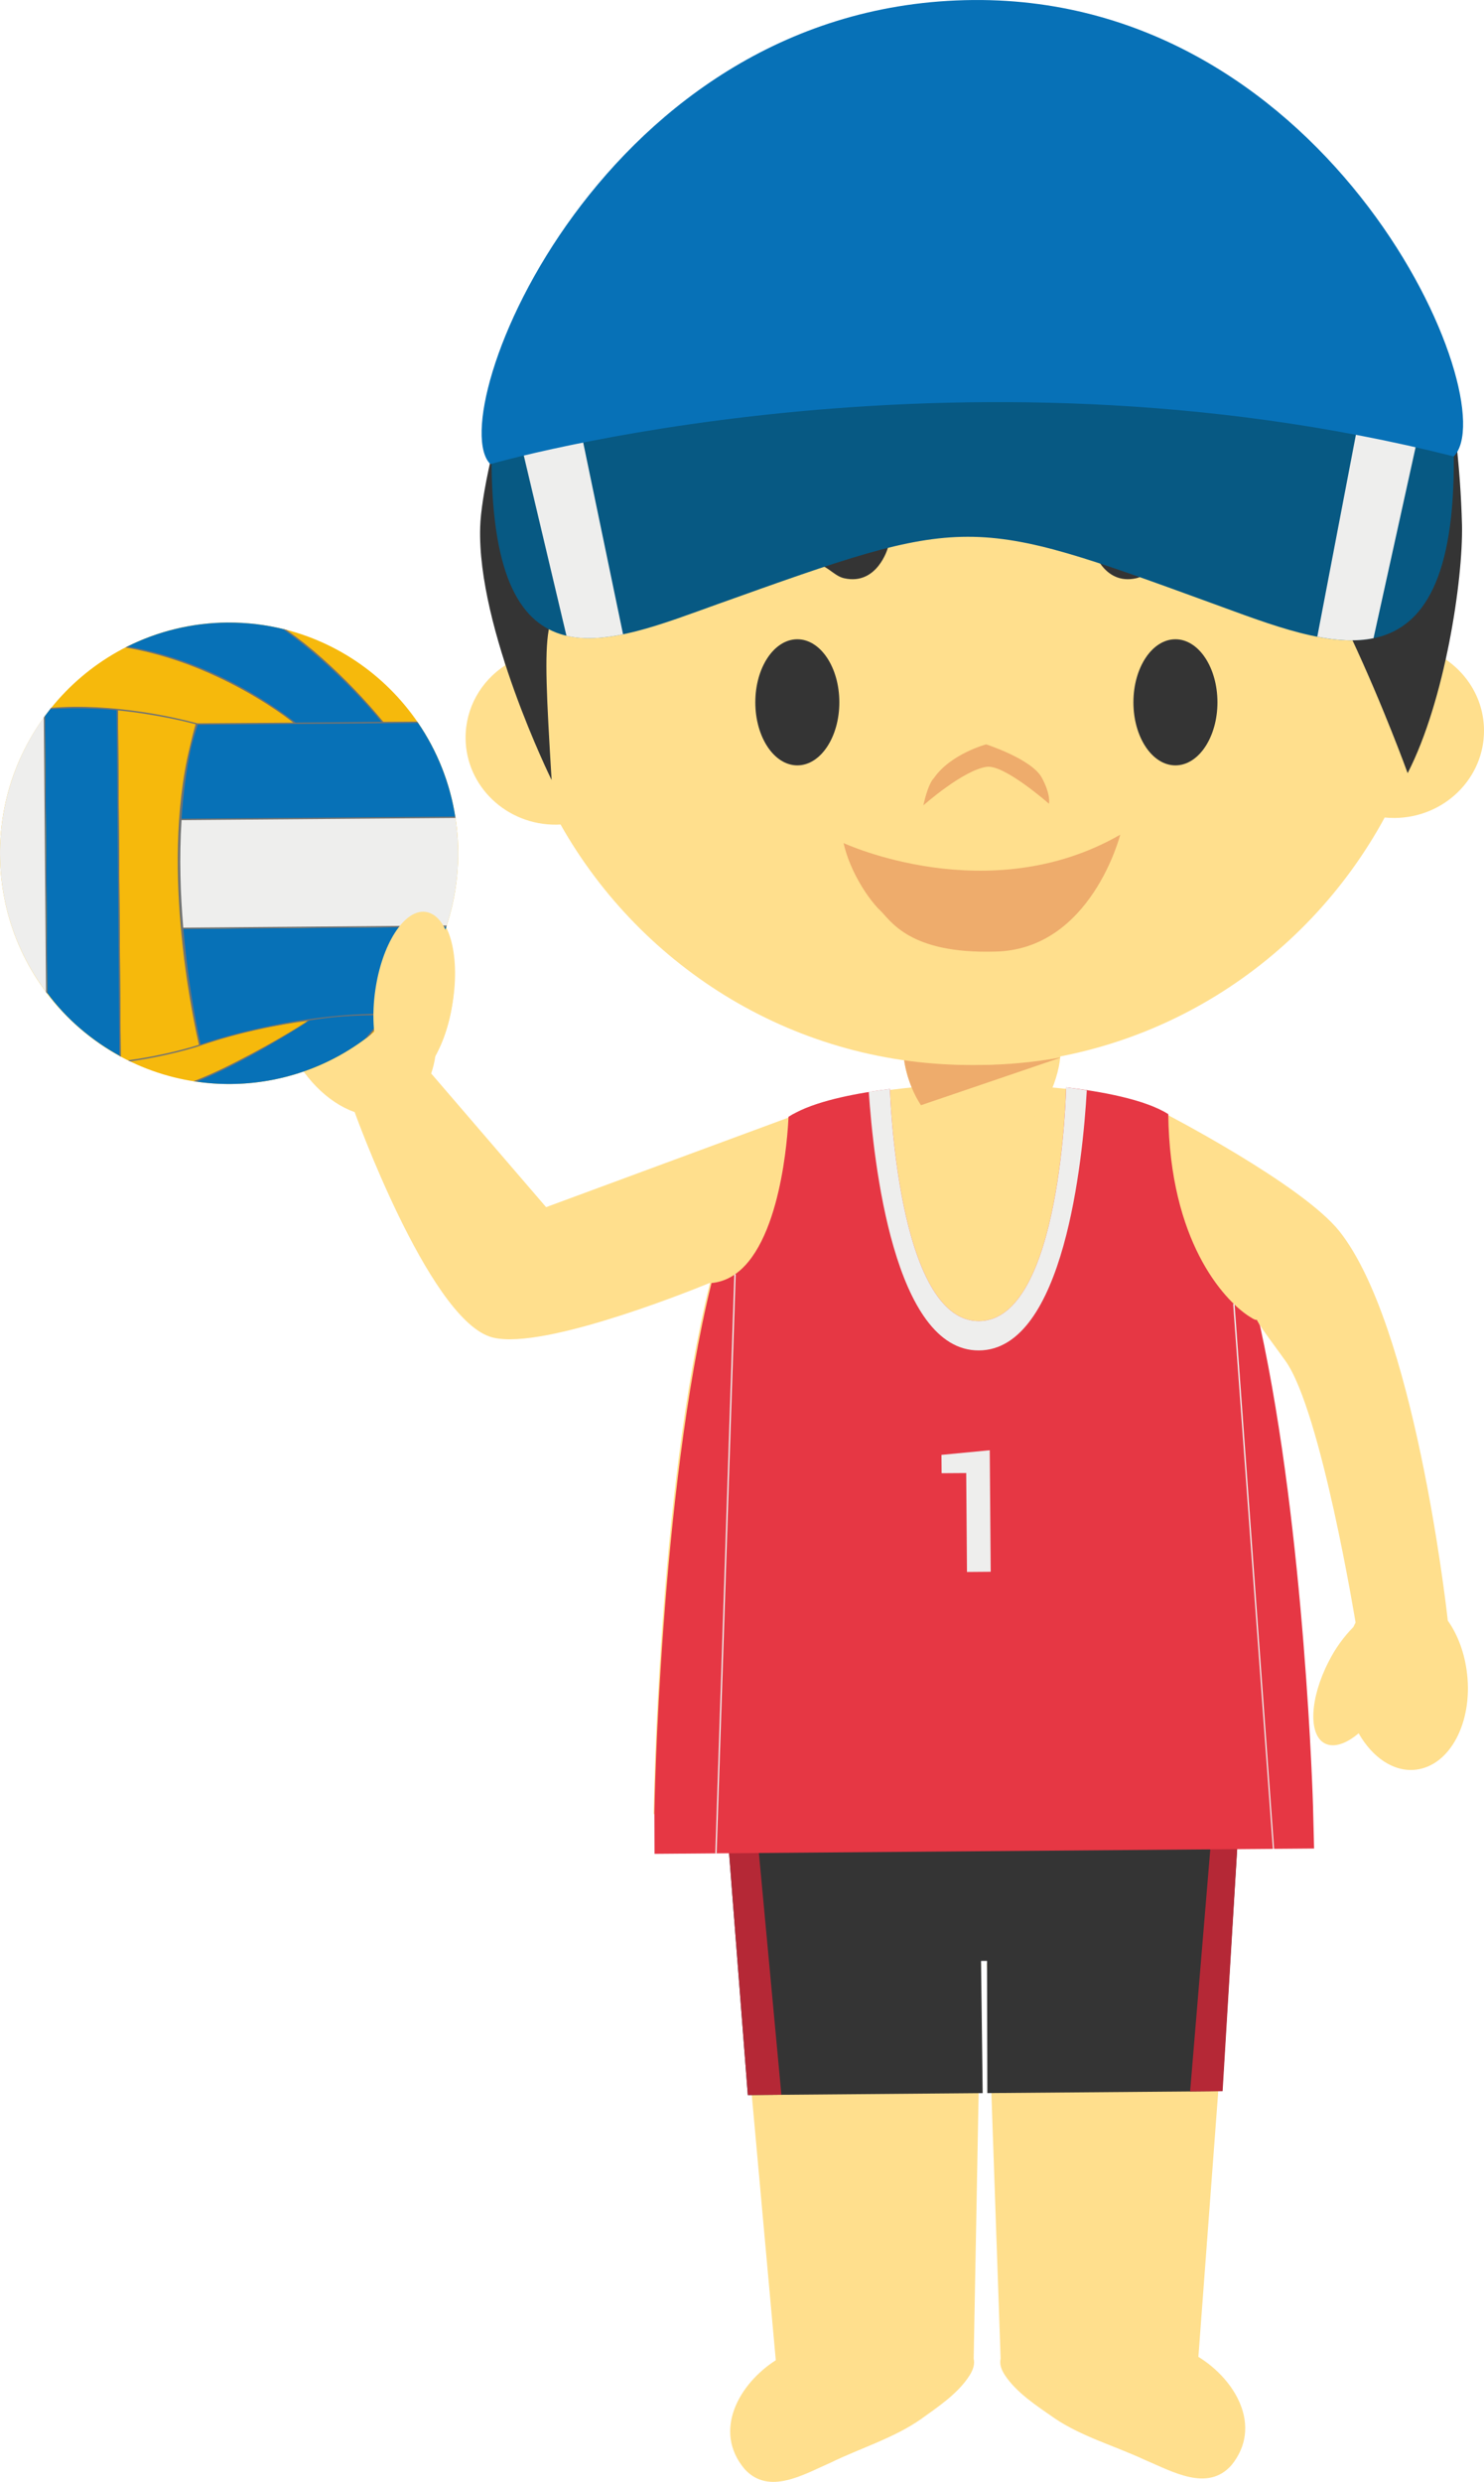 <svg version="1.1" xmlns="http://www.w3.org/2000/svg" xmlns:xlink="http://www.w3.org/1999/xlink" width="70.648" height="118.089" viewBox="0,0,70.648,118.089"><g transform="translate(-205.042,-121.583)"><g data-paper-data="{&quot;isPaintingLayer&quot;:true}" fill-rule="evenodd" stroke="none" stroke-width="1" stroke-linecap="butt" stroke-linejoin="miter" stroke-miterlimit="10" stroke-dasharray="" stroke-dashoffset="0" style="mix-blend-mode: normal"><path d="M274.885,201.226c0.264,2.332 -0.824,4.372 -2.442,4.56c-1.054,0.122 -2.067,-0.583 -2.721,-1.732c-0.594,0.505 -1.184,0.704 -1.614,0.48c-0.791,-0.413 -0.709,-2.153 0.185,-3.888c0.305,-0.608 0.703,-1.165 1.18,-1.65c0.027,-0.07 0.068,-0.137 0.103,-0.21c0,0 -1.642,-10.077 -3.337,-12.45c-0.577,-0.809 -1.027,-1.376 -1.29,-1.825c2.205,9.912 2.547,23.139 2.547,23.139l-31.335,0.25c0,0 0.183,-15.22 2.685,-25.28c-1.384,0.567 -8.36,3.323 -10.51,2.553c-2.95,-1.049 -6.41,-10.675 -6.41,-10.675c-1.266,-0.446 -2.503,-1.654 -3.223,-3.33c-1.123,-2.611 -0.573,-5.367 1.237,-6.155c1.178,-0.513 2.603,-0.064 3.758,1.039c0.514,-0.791 1.131,-1.233 1.698,-1.126c1.073,0.201 1.589,2.245 1.157,4.575c-0.141,0.813 -0.406,1.6 -0.785,2.333c-0.043,0.288 -0.109,0.563 -0.199,0.826l5.471,6.36l11.635,-4.298c2.114,-1.242 7.08,-1.509 7.08,-1.509l1.729,0.106l0.146,-0.002l1.718,-0.097c0,0 4.983,0.115 7.098,1.305h-0.018c0,0 6.61,3.412 8.388,5.654c3.526,4.46 5.055,17.63 5.152,18.53v-0.014c0.472,0.67 0.807,1.549 0.916,2.532z" data-paper-data="{&quot;origPos&quot;:null}" fill="#ffdf8d"/><path d="M226.852,162.095c0.048,6.064 -4.791,11.017 -10.816,11.067c-6.025,0.045 -10.946,-4.827 -10.993,-10.891c-0.05,-6.062 4.794,-11.017 10.818,-11.067c6.025,-0.048 10.946,4.831 10.991,10.891" fill="#f6b90c"/><path d="M216.037,173.161c-0.572,0.006 -1.144,-0.036 -1.71,-0.124l0.318,-0.122l0.491,-0.213l0.613,-0.294l0.637,-0.32l0.633,-0.34l0.55,-0.29l0.453,-0.27l0.401,-0.23l0.422,-0.25l0.419,-0.255l0.306,-0.19l0.173,-0.143l0.284,-0.046l0.402,-0.06l0.42,-0.051l0.44,-0.03l0.378,-0.026l0.358,-0.02l0.326,-0.04l0.327,-0.002l0.36,-0.002l0.351,0.008l-0.306,0.418l-0.288,0.356l-0.226,0.281c-1.873,1.445 -4.167,2.237 -6.532,2.255M215.862,151.205c0.946,-0.006 1.866,0.105 2.746,0.33l0.607,0.45l0.84,0.689l0.726,0.635l0.561,0.542l0.498,0.511l0.415,0.428l0.403,0.439l0.361,0.453l0.243,0.296l-4.197,0.03l-0.638,-0.51l-0.437,-0.296l-0.975,-0.608l-0.744,-0.391l-0.6,-0.331l-0.78,-0.342l-0.795,-0.325l-0.797,-0.29l-0.765,-0.214l-0.477,-0.129l-0.532,-0.116l-0.465,-0.088c1.49,-0.752 3.133,-1.15 4.802,-1.163M207.287,168.821l-0.103,-13.163v-0.012c0.09,-0.12 0.185,-0.238 0.277,-0.362l0.019,-0.004l0.35,-0.002l0.7,-0.035l0.637,0.016l0.833,0.023l0.658,0.047l0.13,16.521l0.012,0.004c-1.378,-0.749 -2.603,-1.783 -3.513,-3.033" fill="#0771b7"/><path d="M223.741,169.837l-1.112,0.015l-1.213,0.064l-1.284,0.132l-0.833,0.13l-1.605,0.295l-1.094,0.242l-1.007,0.283l-1.034,0.319l-0.228,-1.04l-0.179,-1.033l-0.17,-1.082l-0.163,-0.962l-0.064,-0.675l-0.055,-0.753l12.6,-0.101c-0.534,1.561 -1.408,2.984 -2.559,4.166M226.72,160.489l-13.094,0.105l0.045,-0.639l0.07,-0.633l0.05,-0.422l0.168,-0.979l0.156,-0.784l0.138,-0.583l0.146,-0.518l10.529,-0.084v0.002c0.932,1.355 1.545,2.904 1.794,4.53z" fill="#0771b7"/><path d="M226.72,160.473h0.002c0.08,0.531 0.126,1.071 0.13,1.622c0.012,1.213 -0.178,2.419 -0.56,3.57l-0.01,0.01l-12.563,0.098l-0.048,-0.49l-0.078,-0.937l-0.008,-1.163l-0.012,-1.322l0.063,-1.283zM207.152,155.682l0.105,13.123h-0.004c-1.422,-1.882 -2.197,-4.174 -2.21,-6.533c-0.023,-2.366 0.717,-4.677 2.109,-6.59" fill="#eeeeed"/><path d="M223.77,169.827c-0.021,0.029 -0.044,0.044 -0.06,0.064c-0.095,-0.002 -0.19,0 -0.285,-0.004c-0.127,0.17 -0.386,0.501 -0.76,0.94c-0.086,0.069 -0.173,0.136 -0.263,0.2c0.475,-0.542 0.8,-0.96 0.942,-1.14l-0.315,-0.001c-1.33,0.01 -2.103,0.07 -3.256,0.25c0,0 -1.944,1.307 -4.152,2.371c-0.374,0.182 -0.785,0.366 -1.229,0.544c-0.043,-0.006 -0.087,-0.013 -0.13,-0.023c0.481,-0.187 0.929,-0.385 1.328,-0.577c1.949,-0.942 3.797,-2.059 4.092,-2.297c-2.965,0.385 -5.14,1.196 -5.14,1.196c-0.167,0.06 -1.501,0.48 -3.304,0.735l-0.105,-0.052c1.814,-0.244 3.172,-0.673 3.38,-0.737c-0.062,-0.281 -0.567,-2.458 -0.835,-5.284c-0.238,-2.464 -0.335,-5.892 0.403,-8.894c0.082,-0.362 0.171,-0.716 0.272,-1.076c-0.333,-0.088 -1.813,-0.47 -3.692,-0.658l0.131,16.473c-0.022,-0.008 -0.045,-0.021 -0.065,-0.031l-0.13,-16.452c-0.645,-0.06 -1.336,-0.096 -2.035,-0.092c-0.378,0.003 -0.755,0.019 -1.132,0.046c0.018,-0.021 0.031,-0.048 0.051,-0.068c0.349,-0.025 0.707,-0.044 1.082,-0.048c3.002,-0.024 5.742,0.756 5.87,0.786l4.575,-0.033c-0.367,-0.291 -1.687,-1.273 -3.566,-2.153c-1.17,-0.553 -2.705,-1.13 -4.434,-1.42c0.035,-0.016 0.064,-0.031 0.099,-0.045c1.702,0.292 3.211,0.858 4.368,1.402c1.288,0.606 2.508,1.348 3.638,2.214l4.097,-0.035c-0.38,-0.466 -2.307,-2.74 -4.707,-4.42c0.061,0.013 0.121,0.032 0.183,0.05c0.598,0.423 1.171,0.88 1.716,1.368c1.037,0.927 2.002,1.93 2.888,3.002l1.612,-0.012l0.043,0.066l-10.49,0.085c-0.115,0.345 -0.22,0.701 -0.312,1.063c-0.241,1.113 -0.384,2.264 -0.458,3.41l13.03,-0.104c0.006,0.022 0.009,0.044 0.01,0.066l-13.04,0.104c-0.116,1.779 -0.052,3.544 0.081,5.116l12.54,-0.103c-0.006,0.025 -0.013,0.046 -0.019,0.066l-12.516,0.102c0.257,2.96 0.752,5.192 0.822,5.492c0.399,-0.14 4.22,-1.423 8.437,-1.46c0.254,-0.002 0.499,0.002 0.74,0.008M207.128,155.724c0.018,-0.024 0.039,-0.06 0.06,-0.084l0.105,13.226c-0.023,-0.031 -0.042,-0.062 -0.06,-0.084l-0.105,-13.058" fill="#727371"/><path d="M226.589,169.252c0.315,-2.219 -0.26,-4.136 -1.28,-4.279c-1.015,-0.145 -2.095,1.537 -2.405,3.755c-0.313,2.218 0.261,4.132 1.281,4.283c1.019,0.138 2.096,-1.539 2.405,-3.759M251.395,233.806c0.061,0.252 -0.019,0.522 -0.19,0.792c-0.546,0.871 -1.512,1.508 -2.33,2.096c-1.277,0.893 -2.88,1.376 -4.288,2.063c-1.273,0.554 -2.944,1.578 -4.099,0.303c-1.529,-1.814 -0.261,-4.063 1.494,-5.18h-0.008l-2.088,-23.056c0,0 4.292,-1.322 5.685,-0.942c1.933,0.522 6.175,5.129 6.175,5.129l-0.351,18.795M262.086,233.719c1.776,1.09 3.079,3.316 1.583,5.158c-1.135,1.29 -2.824,0.296 -4.103,-0.24c-1.421,-0.666 -3.036,-1.12 -4.321,-1.992c-0.824,-0.576 -1.802,-1.199 -2.37,-2.06c-0.172,-0.268 -0.259,-0.527 -0.195,-0.79h-0.002l-0.654,-18.785c0,0 4.228,-4.712 6.173,-5.26c1.369,-0.385 5.624,0.881 5.624,0.881l-1.727,23.088h-0.008" data-paper-data="{&quot;origPos&quot;:null}" fill="#ffdf8d"/><path d="M248.68,207.782l3.15,-0.025l2.894,-0.02l9.33,-0.08l-0.826,13.426l-11.182,0.091l-0.015,-6.291l-0.285,0.002l0.078,6.29l-11.18,0.093l-1.04,-13.414z" fill="#343434"/><path d="M240.644,221.268l-1.04,-13.413l1.394,0.045l1.243,13.352zM262.817,207.688l1.237,-0.01l-0.808,13.404l-1.547,0.015z" fill="#b52836"/><path d="M249.988,175.004c-1.051,0.008 -1.918,-2.255 -1.927,-3.288l7.466,-0.06c0.008,1.033 -0.822,3.309 -1.87,3.317l-3.669,0.031" data-paper-data="{&quot;origPos&quot;:null}" fill="#ffdf8d"/><path d="M248.886,174.169c-0.43,-0.641 -0.732,-1.533 -0.804,-2.185c1.202,0.191 2.419,0.282 3.636,0.27c1.274,-0.008 2.544,-0.127 3.797,-0.354l-0.013,0.018l-6.616,2.252" fill="#eeac6c"/><path d="M242.549,175.251c0.026,-0.336 0.03,-0.53 0.03,-0.53c0,0 0.004,-0.019 0,0c0.119,-0.077 0.244,-0.147 0.372,-0.209c1.147,-0.596 2.979,-0.929 4.459,-1.116c0,0 0.32,11.063 4.238,11.045c3.928,-0.019 4.146,-11.123 4.146,-11.123c1.645,0.196 3.735,0.565 4.86,1.272l0.006,0.013c0.068,6.047 2.637,8.789 3.772,9.563c0.128,0.082 0.386,0.262 0.438,0.21c0.065,0.139 0.145,0.214 0.168,0.334c2.146,9.854 2.512,22.812 2.512,22.812l0.051,2.015l-31.4,0.253l-0.007,-2.003c0,0 0.247,-15.112 2.72,-25.157c2.872,-0.262 3.507,-5.648 3.634,-7.38" fill="#e63744"/><path d="M252.206,196.368l-1.13,0.009l-0.036,-4.705l-1.171,0.008l-0.007,-0.873l2.298,-0.22zM251.644,185.838c-4.046,0.022 -5.02,-8.998 -5.242,-12.302c0.345,-0.054 0.687,-0.1 1.007,-0.14c0,0 0.32,11.064 4.239,11.045c3.928,-0.02 4.148,-11.123 4.148,-11.123c0.314,0.044 0.647,0.085 0.985,0.141c-0.19,3.308 -1.086,12.36 -5.137,12.379M239.158,209.768h-0.062l0.905,-27.554h0.065zM265.64,209.554l-1.892,-25.928l0.066,-0.004l1.883,25.932z" fill="#eeeeed"/><path d="M229.09,153.241c-0.181,-1.125 -0.275,-2.262 -0.28,-3.401c-0.1,-12.474 9.868,-22.67 22.263,-22.767c12.395,-0.1 22.529,9.935 22.627,22.409c0.008,1.086 -0.061,2.172 -0.207,3.248c1.297,0.706 2.185,2.038 2.197,3.59c0.019,2.29 -1.887,4.163 -4.25,4.183c-0.16,0.001 -0.319,-0.006 -0.478,-0.022c-3.778,6.96 -11.09,11.708 -19.53,11.774c-8.431,0.068 -15.815,-4.556 -19.704,-11.441c-0.07,0 -0.134,0.006 -0.201,0.008c-2.37,0.019 -4.303,-1.825 -4.32,-4.113c-0.011,-1.442 0.735,-2.72 1.884,-3.468" data-paper-data="{&quot;origPos&quot;:null}" fill="#ffdf8d"/><path d="M245.229,149.096c-0.772,-0.174 -0.908,-1.201 -3.386,-0.74c-0.779,0.18 -2.417,1.156 -2.732,1.808c-0.316,0.652 -0.088,-2.392 2.457,-3.522c1.835,-0.675 2.457,-0.642 3.977,-0.642c1.52,0 1.987,0.907 1.766,1.65c0,0 -0.503,1.803 -2.082,1.446zM259.134,149.096c0.772,-0.174 0.908,-1.201 3.386,-0.74c0.779,0.18 2.417,1.156 2.732,1.808c0.316,0.652 0.087,-2.392 -2.457,-3.522c-1.835,-0.675 -2.457,-0.642 -3.977,-0.642c-1.52,0 -1.987,0.907 -1.766,1.65c0,0 0.503,1.803 2.082,1.446zM245,155c0,1.657 -0.895,3 -2,3c-1.105,0 -2,-1.343 -2,-3c0,-1.657 0.895,-3 2,-3c1.105,0 2,1.343 2,3M263,155c0,1.657 -0.895,3 -2,3c-1.105,0 -2,-1.343 -2,-3c0,-1.657 0.895,-3 2,-3c1.105,0 2,1.343 2,3" fill="#343434"/><path d="M252.02,158.069c-1.125,0.153 -3.02,1.834 -3.02,1.834c0,0 0.207,-1.009 0.503,-1.299c0.8,-1.156 2.487,-1.604 2.487,-1.604c0,0 2.173,0.703 2.65,1.588c0.443,0.824 0.34,1.238 0.34,1.238c0,0 -2.121,-1.871 -2.96,-1.756z" fill="#eeac6c"/><path d="M245.2,161.696c0,0 6.897,3.208 13.172,-0.397c0,0 -1.39,5.47 -5.95,5.561c-4.115,0.122 -4.984,-1.492 -5.477,-1.956c-0.492,-0.463 -1.42,-1.772 -1.745,-3.208" fill="#eeac6c"/><path d="M274.643,146.533c0.056,2.655 -0.82,8.403 -2.588,11.837c0,0 -4.518,-12.534 -8.168,-14.501c-4.463,-2.396 -16.153,1.204 -20.149,-1.923c-0.666,-0.515 -0.594,-1.7 -0.594,-1.7c0,0 -0.75,1.516 -1.118,1.938c-1.906,2.22 -6.87,5.456 -9.224,7.183c-1.893,1.395 -1.983,1.377 -1.5,9.33c0,0 -3.556,-7.206 -3.4,-12.039c0.039,-1.393 0.689,-4.486 1.755,-7.629c3.89,-8.011 12.028,-13.558 21.483,-13.634c10.867,-0.088 20.11,7.069 23.202,16.992c0.162,1.377 0.263,2.76 0.3,4.146" fill="#343434"/><path d="M228.444,143.649c0,0 8.04,-7.366 22.626,-7.48c12.004,-0.095 23.182,7.112 23.182,7.112c0.093,11.655 -5.987,9.015 -11.443,7.03c-11.661,-4.253 -11.661,-4.253 -23.61,0.02c-5.178,1.852 -10.668,4.314 -10.755,-6.683" fill="#075983"/><path d="M232.009,151.832l-2.192,-9.254c0.847,-0.601 1.725,-1.158 2.63,-1.668l2.257,10.855c-0.964,0.196 -1.883,0.261 -2.694,0.068zM269.854,140.896c0.915,0.438 1.818,0.902 2.707,1.39l-2.13,9.662c-0.82,0.172 -1.722,0.116 -2.678,-0.07z" fill="#eeeeed"/><path d="M228.388,143.668c-2.364,-2.336 5.302,-21.941 22.992,-22.084c17.142,-0.134 25.384,19.151 22.872,21.716c-23.861,-6.022 -45.864,0.368 -45.864,0.368" fill="#0771b7"/></g></g></svg>